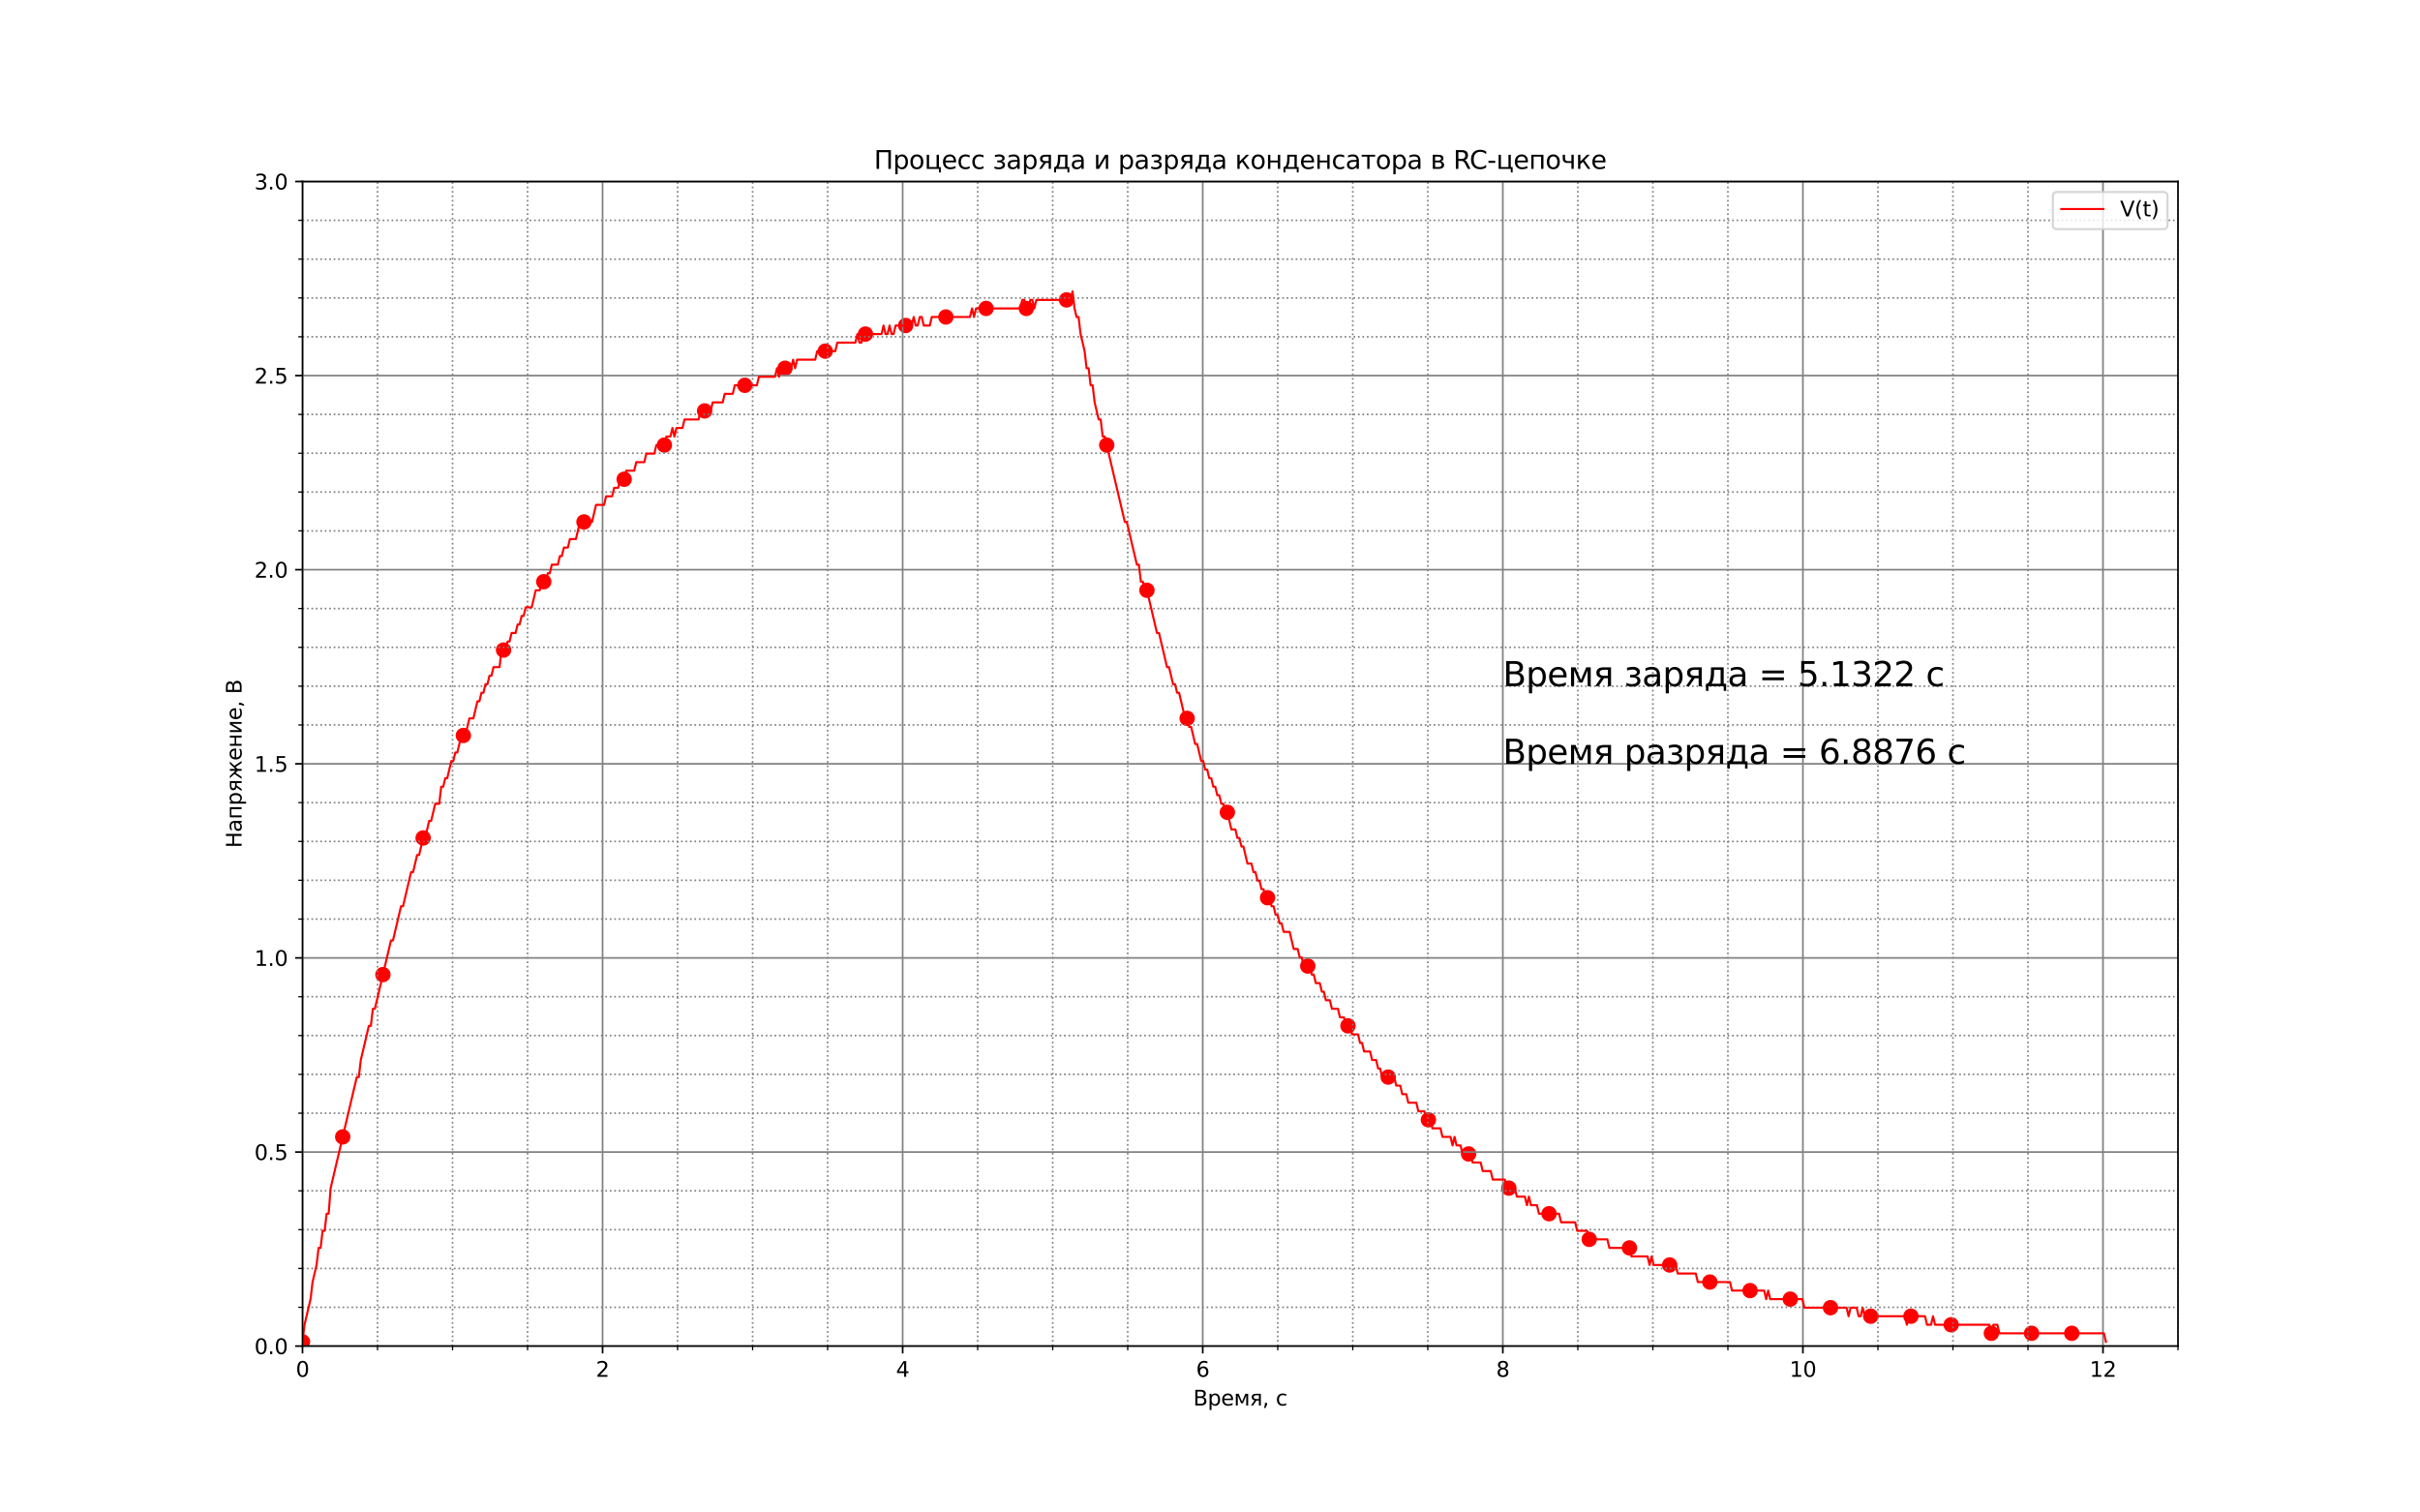<?xml version="1.0" encoding="utf-8" standalone="no"?>
<!DOCTYPE svg PUBLIC "-//W3C//DTD SVG 1.1//EN"
  "http://www.w3.org/Graphics/SVG/1.1/DTD/svg11.dtd">
<svg xmlns:xlink="http://www.w3.org/1999/xlink" width="1152pt" height="720pt" viewBox="0 0 1152 720" xmlns="http://www.w3.org/2000/svg" version="1.1">
 <defs>
  <style type="text/css">*{stroke-linejoin: round; stroke-linecap: butt}</style>
 </defs>
 <g id="figure_1">
  <g id="patch_1">
   <path d="M 0 720 
L 1152 720 
L 1152 0 
L 0 0 
z
" style="fill: #ffffff"/>
  </g>
  <g id="axes_1">
   <g id="patch_2">
    <path d="M 144 640.8 
L 1036.8 640.8 
L 1036.8 86.4 
L 144 86.4 
z
" style="fill: #ffffff"/>
   </g>
   <g id="PathCollection_1">
    <defs>
     <path id="me849782377" d="M 0 3.162 
C 0.839 3.162 1.643 2.829 2.236 2.236 
C 2.829 1.643 3.162 0.839 3.162 0 
C 3.162 -0.839 2.829 -1.643 2.236 -2.236 
C 1.643 -2.829 0.839 -3.162 0 -3.162 
C -0.839 -3.162 -1.643 -2.829 -2.236 -2.236 
C -2.829 -1.643 -3.162 -0.839 -3.162 0 
C -3.162 0.839 -2.829 1.643 -2.236 2.236 
C -1.643 2.829 -0.839 3.162 0 3.162 
z
" style="stroke: #ff0000"/>
    </defs>
    <g clip-path="url(#padd0325968)">
     <use xlink:href="#me849782377" x="144" y="638.767" style="fill: #ff0000; stroke: #ff0000"/>
     <use xlink:href="#me849782377" x="163.142" y="541.193" style="fill: #ff0000; stroke: #ff0000"/>
     <use xlink:href="#me849782377" x="182.283" y="463.946" style="fill: #ff0000; stroke: #ff0000"/>
     <use xlink:href="#me849782377" x="201.425" y="398.897" style="fill: #ff0000; stroke: #ff0000"/>
     <use xlink:href="#me849782377" x="220.567" y="350.11" style="fill: #ff0000; stroke: #ff0000"/>
     <use xlink:href="#me849782377" x="239.708" y="309.454" style="fill: #ff0000; stroke: #ff0000"/>
     <use xlink:href="#me849782377" x="258.85" y="276.929" style="fill: #ff0000; stroke: #ff0000"/>
     <use xlink:href="#me849782377" x="277.991" y="248.47" style="fill: #ff0000; stroke: #ff0000"/>
     <use xlink:href="#me849782377" x="297.133" y="228.142" style="fill: #ff0000; stroke: #ff0000"/>
     <use xlink:href="#me849782377" x="316.275" y="211.879" style="fill: #ff0000; stroke: #ff0000"/>
     <use xlink:href="#me849782377" x="335.416" y="195.617" style="fill: #ff0000; stroke: #ff0000"/>
     <use xlink:href="#me849782377" x="354.558" y="183.42" style="fill: #ff0000; stroke: #ff0000"/>
     <use xlink:href="#me849782377" x="373.7" y="175.289" style="fill: #ff0000; stroke: #ff0000"/>
     <use xlink:href="#me849782377" x="392.841" y="167.158" style="fill: #ff0000; stroke: #ff0000"/>
     <use xlink:href="#me849782377" x="411.983" y="159.026" style="fill: #ff0000; stroke: #ff0000"/>
     <use xlink:href="#me849782377" x="431.124" y="154.961" style="fill: #ff0000; stroke: #ff0000"/>
     <use xlink:href="#me849782377" x="450.266" y="150.895" style="fill: #ff0000; stroke: #ff0000"/>
     <use xlink:href="#me849782377" x="469.408" y="146.83" style="fill: #ff0000; stroke: #ff0000"/>
     <use xlink:href="#me849782377" x="488.549" y="146.83" style="fill: #ff0000; stroke: #ff0000"/>
     <use xlink:href="#me849782377" x="507.691" y="142.764" style="fill: #ff0000; stroke: #ff0000"/>
     <use xlink:href="#me849782377" x="526.833" y="211.879" style="fill: #ff0000; stroke: #ff0000"/>
     <use xlink:href="#me849782377" x="545.974" y="280.994" style="fill: #ff0000; stroke: #ff0000"/>
     <use xlink:href="#me849782377" x="565.116" y="341.978" style="fill: #ff0000; stroke: #ff0000"/>
     <use xlink:href="#me849782377" x="584.258" y="386.7" style="fill: #ff0000; stroke: #ff0000"/>
     <use xlink:href="#me849782377" x="603.399" y="427.356" style="fill: #ff0000; stroke: #ff0000"/>
     <use xlink:href="#me849782377" x="622.541" y="459.881" style="fill: #ff0000; stroke: #ff0000"/>
     <use xlink:href="#me849782377" x="641.682" y="488.34" style="fill: #ff0000; stroke: #ff0000"/>
     <use xlink:href="#me849782377" x="660.824" y="512.734" style="fill: #ff0000; stroke: #ff0000"/>
     <use xlink:href="#me849782377" x="679.966" y="533.062" style="fill: #ff0000; stroke: #ff0000"/>
     <use xlink:href="#me849782377" x="699.107" y="549.324" style="fill: #ff0000; stroke: #ff0000"/>
     <use xlink:href="#me849782377" x="718.249" y="565.586" style="fill: #ff0000; stroke: #ff0000"/>
     <use xlink:href="#me849782377" x="737.391" y="577.783" style="fill: #ff0000; stroke: #ff0000"/>
     <use xlink:href="#me849782377" x="756.532" y="589.98" style="fill: #ff0000; stroke: #ff0000"/>
     <use xlink:href="#me849782377" x="775.674" y="594.046" style="fill: #ff0000; stroke: #ff0000"/>
     <use xlink:href="#me849782377" x="794.815" y="602.177" style="fill: #ff0000; stroke: #ff0000"/>
     <use xlink:href="#me849782377" x="813.957" y="610.308" style="fill: #ff0000; stroke: #ff0000"/>
     <use xlink:href="#me849782377" x="833.099" y="614.374" style="fill: #ff0000; stroke: #ff0000"/>
     <use xlink:href="#me849782377" x="852.24" y="618.439" style="fill: #ff0000; stroke: #ff0000"/>
     <use xlink:href="#me849782377" x="871.382" y="622.505" style="fill: #ff0000; stroke: #ff0000"/>
     <use xlink:href="#me849782377" x="890.524" y="626.57" style="fill: #ff0000; stroke: #ff0000"/>
     <use xlink:href="#me849782377" x="909.665" y="626.57" style="fill: #ff0000; stroke: #ff0000"/>
     <use xlink:href="#me849782377" x="928.807" y="630.636" style="fill: #ff0000; stroke: #ff0000"/>
     <use xlink:href="#me849782377" x="947.949" y="634.702" style="fill: #ff0000; stroke: #ff0000"/>
     <use xlink:href="#me849782377" x="967.09" y="634.702" style="fill: #ff0000; stroke: #ff0000"/>
     <use xlink:href="#me849782377" x="986.232" y="634.702" style="fill: #ff0000; stroke: #ff0000"/>
    </g>
   </g>
   <g id="matplotlib.axis_1">
    <g id="xtick_1">
     <g id="line2d_1">
      <path d="M 144 640.8 
L 144 86.4 
" clip-path="url(#padd0325968)" style="fill: none; stroke: #808080; stroke-width: 0.8; stroke-linecap: square"/>
     </g>
     <g id="line2d_2">
      <defs>
       <path id="m881c131ca9" d="M 0 0 
L 0 3.5 
" style="stroke: #000000; stroke-width: 0.8"/>
      </defs>
      <g>
       <use xlink:href="#m881c131ca9" x="144" y="640.8" style="stroke: #000000; stroke-width: 0.8"/>
      </g>
     </g>
     <g id="text_1">
      <!-- 0 -->
      <g transform="translate(140.819 655.398)scale(0.1 -0.1)">
       <defs>
        <path id="DejaVuSans-30" d="M 2034 4250 
Q 1547 4250 1301 3770 
Q 1056 3291 1056 2328 
Q 1056 1369 1301 889 
Q 1547 409 2034 409 
Q 2525 409 2770 889 
Q 3016 1369 3016 2328 
Q 3016 3291 2770 3770 
Q 2525 4250 2034 4250 
z
M 2034 4750 
Q 2819 4750 3233 4129 
Q 3647 3509 3647 2328 
Q 3647 1150 3233 529 
Q 2819 -91 2034 -91 
Q 1250 -91 836 529 
Q 422 1150 422 2328 
Q 422 3509 836 4129 
Q 1250 4750 2034 4750 
z
" transform="scale(0.016)"/>
       </defs>
       <use xlink:href="#DejaVuSans-30"/>
      </g>
     </g>
    </g>
    <g id="xtick_2">
     <g id="line2d_3">
      <path d="M 286.848 640.8 
L 286.848 86.4 
" clip-path="url(#padd0325968)" style="fill: none; stroke: #808080; stroke-width: 0.8; stroke-linecap: square"/>
     </g>
     <g id="line2d_4">
      <g>
       <use xlink:href="#m881c131ca9" x="286.848" y="640.8" style="stroke: #000000; stroke-width: 0.8"/>
      </g>
     </g>
     <g id="text_2">
      <!-- 2 -->
      <g transform="translate(283.667 655.398)scale(0.1 -0.1)">
       <defs>
        <path id="DejaVuSans-32" d="M 1228 531 
L 3431 531 
L 3431 0 
L 469 0 
L 469 531 
Q 828 903 1448 1529 
Q 2069 2156 2228 2338 
Q 2531 2678 2651 2914 
Q 2772 3150 2772 3378 
Q 2772 3750 2511 3984 
Q 2250 4219 1831 4219 
Q 1534 4219 1204 4116 
Q 875 4013 500 3803 
L 500 4441 
Q 881 4594 1212 4672 
Q 1544 4750 1819 4750 
Q 2544 4750 2975 4387 
Q 3406 4025 3406 3419 
Q 3406 3131 3298 2873 
Q 3191 2616 2906 2266 
Q 2828 2175 2409 1742 
Q 1991 1309 1228 531 
z
" transform="scale(0.016)"/>
       </defs>
       <use xlink:href="#DejaVuSans-32"/>
      </g>
     </g>
    </g>
    <g id="xtick_3">
     <g id="line2d_5">
      <path d="M 429.696 640.8 
L 429.696 86.4 
" clip-path="url(#padd0325968)" style="fill: none; stroke: #808080; stroke-width: 0.8; stroke-linecap: square"/>
     </g>
     <g id="line2d_6">
      <g>
       <use xlink:href="#m881c131ca9" x="429.696" y="640.8" style="stroke: #000000; stroke-width: 0.8"/>
      </g>
     </g>
     <g id="text_3">
      <!-- 4 -->
      <g transform="translate(426.515 655.398)scale(0.1 -0.1)">
       <defs>
        <path id="DejaVuSans-34" d="M 2419 4116 
L 825 1625 
L 2419 1625 
L 2419 4116 
z
M 2253 4666 
L 3047 4666 
L 3047 1625 
L 3713 1625 
L 3713 1100 
L 3047 1100 
L 3047 0 
L 2419 0 
L 2419 1100 
L 313 1100 
L 313 1709 
L 2253 4666 
z
" transform="scale(0.016)"/>
       </defs>
       <use xlink:href="#DejaVuSans-34"/>
      </g>
     </g>
    </g>
    <g id="xtick_4">
     <g id="line2d_7">
      <path d="M 572.544 640.8 
L 572.544 86.4 
" clip-path="url(#padd0325968)" style="fill: none; stroke: #808080; stroke-width: 0.8; stroke-linecap: square"/>
     </g>
     <g id="line2d_8">
      <g>
       <use xlink:href="#m881c131ca9" x="572.544" y="640.8" style="stroke: #000000; stroke-width: 0.8"/>
      </g>
     </g>
     <g id="text_4">
      <!-- 6 -->
      <g transform="translate(569.363 655.398)scale(0.1 -0.1)">
       <defs>
        <path id="DejaVuSans-36" d="M 2113 2584 
Q 1688 2584 1439 2293 
Q 1191 2003 1191 1497 
Q 1191 994 1439 701 
Q 1688 409 2113 409 
Q 2538 409 2786 701 
Q 3034 994 3034 1497 
Q 3034 2003 2786 2293 
Q 2538 2584 2113 2584 
z
M 3366 4563 
L 3366 3988 
Q 3128 4100 2886 4159 
Q 2644 4219 2406 4219 
Q 1781 4219 1451 3797 
Q 1122 3375 1075 2522 
Q 1259 2794 1537 2939 
Q 1816 3084 2150 3084 
Q 2853 3084 3261 2657 
Q 3669 2231 3669 1497 
Q 3669 778 3244 343 
Q 2819 -91 2113 -91 
Q 1303 -91 875 529 
Q 447 1150 447 2328 
Q 447 3434 972 4092 
Q 1497 4750 2381 4750 
Q 2619 4750 2861 4703 
Q 3103 4656 3366 4563 
z
" transform="scale(0.016)"/>
       </defs>
       <use xlink:href="#DejaVuSans-36"/>
      </g>
     </g>
    </g>
    <g id="xtick_5">
     <g id="line2d_9">
      <path d="M 715.392 640.8 
L 715.392 86.4 
" clip-path="url(#padd0325968)" style="fill: none; stroke: #808080; stroke-width: 0.8; stroke-linecap: square"/>
     </g>
     <g id="line2d_10">
      <g>
       <use xlink:href="#m881c131ca9" x="715.392" y="640.8" style="stroke: #000000; stroke-width: 0.8"/>
      </g>
     </g>
     <g id="text_5">
      <!-- 8 -->
      <g transform="translate(712.211 655.398)scale(0.1 -0.1)">
       <defs>
        <path id="DejaVuSans-38" d="M 2034 2216 
Q 1584 2216 1326 1975 
Q 1069 1734 1069 1313 
Q 1069 891 1326 650 
Q 1584 409 2034 409 
Q 2484 409 2743 651 
Q 3003 894 3003 1313 
Q 3003 1734 2745 1975 
Q 2488 2216 2034 2216 
z
M 1403 2484 
Q 997 2584 770 2862 
Q 544 3141 544 3541 
Q 544 4100 942 4425 
Q 1341 4750 2034 4750 
Q 2731 4750 3128 4425 
Q 3525 4100 3525 3541 
Q 3525 3141 3298 2862 
Q 3072 2584 2669 2484 
Q 3125 2378 3379 2068 
Q 3634 1759 3634 1313 
Q 3634 634 3220 271 
Q 2806 -91 2034 -91 
Q 1263 -91 848 271 
Q 434 634 434 1313 
Q 434 1759 690 2068 
Q 947 2378 1403 2484 
z
M 1172 3481 
Q 1172 3119 1398 2916 
Q 1625 2713 2034 2713 
Q 2441 2713 2670 2916 
Q 2900 3119 2900 3481 
Q 2900 3844 2670 4047 
Q 2441 4250 2034 4250 
Q 1625 4250 1398 4047 
Q 1172 3844 1172 3481 
z
" transform="scale(0.016)"/>
       </defs>
       <use xlink:href="#DejaVuSans-38"/>
      </g>
     </g>
    </g>
    <g id="xtick_6">
     <g id="line2d_11">
      <path d="M 858.24 640.8 
L 858.24 86.4 
" clip-path="url(#padd0325968)" style="fill: none; stroke: #808080; stroke-width: 0.8; stroke-linecap: square"/>
     </g>
     <g id="line2d_12">
      <g>
       <use xlink:href="#m881c131ca9" x="858.24" y="640.8" style="stroke: #000000; stroke-width: 0.8"/>
      </g>
     </g>
     <g id="text_6">
      <!-- 10 -->
      <g transform="translate(851.878 655.398)scale(0.1 -0.1)">
       <defs>
        <path id="DejaVuSans-31" d="M 794 531 
L 1825 531 
L 1825 4091 
L 703 3866 
L 703 4441 
L 1819 4666 
L 2450 4666 
L 2450 531 
L 3481 531 
L 3481 0 
L 794 0 
L 794 531 
z
" transform="scale(0.016)"/>
       </defs>
       <use xlink:href="#DejaVuSans-31"/>
       <use xlink:href="#DejaVuSans-30" x="63.623"/>
      </g>
     </g>
    </g>
    <g id="xtick_7">
     <g id="line2d_13">
      <path d="M 1001.088 640.8 
L 1001.088 86.4 
" clip-path="url(#padd0325968)" style="fill: none; stroke: #808080; stroke-width: 0.8; stroke-linecap: square"/>
     </g>
     <g id="line2d_14">
      <g>
       <use xlink:href="#m881c131ca9" x="1001.088" y="640.8" style="stroke: #000000; stroke-width: 0.8"/>
      </g>
     </g>
     <g id="text_7">
      <!-- 12 -->
      <g transform="translate(994.726 655.398)scale(0.1 -0.1)">
       <use xlink:href="#DejaVuSans-31"/>
       <use xlink:href="#DejaVuSans-32" x="63.623"/>
      </g>
     </g>
    </g>
    <g id="xtick_8">
     <g id="line2d_15">
      <path d="M 179.712 640.8 
L 179.712 86.4 
" clip-path="url(#padd0325968)" style="fill: none; stroke-dasharray: 0.8,1.32; stroke-dashoffset: 0; stroke: #808080; stroke-width: 0.8"/>
     </g>
     <g id="line2d_16">
      <defs>
       <path id="mb775d00938" d="M 0 0 
L 0 2 
" style="stroke: #000000; stroke-width: 0.6"/>
      </defs>
      <g>
       <use xlink:href="#mb775d00938" x="179.712" y="640.8" style="stroke: #000000; stroke-width: 0.6"/>
      </g>
     </g>
    </g>
    <g id="xtick_9">
     <g id="line2d_17">
      <path d="M 215.424 640.8 
L 215.424 86.4 
" clip-path="url(#padd0325968)" style="fill: none; stroke-dasharray: 0.8,1.32; stroke-dashoffset: 0; stroke: #808080; stroke-width: 0.8"/>
     </g>
     <g id="line2d_18">
      <g>
       <use xlink:href="#mb775d00938" x="215.424" y="640.8" style="stroke: #000000; stroke-width: 0.6"/>
      </g>
     </g>
    </g>
    <g id="xtick_10">
     <g id="line2d_19">
      <path d="M 251.136 640.8 
L 251.136 86.4 
" clip-path="url(#padd0325968)" style="fill: none; stroke-dasharray: 0.8,1.32; stroke-dashoffset: 0; stroke: #808080; stroke-width: 0.8"/>
     </g>
     <g id="line2d_20">
      <g>
       <use xlink:href="#mb775d00938" x="251.136" y="640.8" style="stroke: #000000; stroke-width: 0.6"/>
      </g>
     </g>
    </g>
    <g id="xtick_11">
     <g id="line2d_21">
      <path d="M 322.56 640.8 
L 322.56 86.4 
" clip-path="url(#padd0325968)" style="fill: none; stroke-dasharray: 0.8,1.32; stroke-dashoffset: 0; stroke: #808080; stroke-width: 0.8"/>
     </g>
     <g id="line2d_22">
      <g>
       <use xlink:href="#mb775d00938" x="322.56" y="640.8" style="stroke: #000000; stroke-width: 0.6"/>
      </g>
     </g>
    </g>
    <g id="xtick_12">
     <g id="line2d_23">
      <path d="M 358.272 640.8 
L 358.272 86.4 
" clip-path="url(#padd0325968)" style="fill: none; stroke-dasharray: 0.8,1.32; stroke-dashoffset: 0; stroke: #808080; stroke-width: 0.8"/>
     </g>
     <g id="line2d_24">
      <g>
       <use xlink:href="#mb775d00938" x="358.272" y="640.8" style="stroke: #000000; stroke-width: 0.6"/>
      </g>
     </g>
    </g>
    <g id="xtick_13">
     <g id="line2d_25">
      <path d="M 393.984 640.8 
L 393.984 86.4 
" clip-path="url(#padd0325968)" style="fill: none; stroke-dasharray: 0.8,1.32; stroke-dashoffset: 0; stroke: #808080; stroke-width: 0.8"/>
     </g>
     <g id="line2d_26">
      <g>
       <use xlink:href="#mb775d00938" x="393.984" y="640.8" style="stroke: #000000; stroke-width: 0.6"/>
      </g>
     </g>
    </g>
    <g id="xtick_14">
     <g id="line2d_27">
      <path d="M 465.408 640.8 
L 465.408 86.4 
" clip-path="url(#padd0325968)" style="fill: none; stroke-dasharray: 0.8,1.32; stroke-dashoffset: 0; stroke: #808080; stroke-width: 0.8"/>
     </g>
     <g id="line2d_28">
      <g>
       <use xlink:href="#mb775d00938" x="465.408" y="640.8" style="stroke: #000000; stroke-width: 0.6"/>
      </g>
     </g>
    </g>
    <g id="xtick_15">
     <g id="line2d_29">
      <path d="M 501.12 640.8 
L 501.12 86.4 
" clip-path="url(#padd0325968)" style="fill: none; stroke-dasharray: 0.8,1.32; stroke-dashoffset: 0; stroke: #808080; stroke-width: 0.8"/>
     </g>
     <g id="line2d_30">
      <g>
       <use xlink:href="#mb775d00938" x="501.12" y="640.8" style="stroke: #000000; stroke-width: 0.6"/>
      </g>
     </g>
    </g>
    <g id="xtick_16">
     <g id="line2d_31">
      <path d="M 536.832 640.8 
L 536.832 86.4 
" clip-path="url(#padd0325968)" style="fill: none; stroke-dasharray: 0.8,1.32; stroke-dashoffset: 0; stroke: #808080; stroke-width: 0.8"/>
     </g>
     <g id="line2d_32">
      <g>
       <use xlink:href="#mb775d00938" x="536.832" y="640.8" style="stroke: #000000; stroke-width: 0.6"/>
      </g>
     </g>
    </g>
    <g id="xtick_17">
     <g id="line2d_33">
      <path d="M 608.256 640.8 
L 608.256 86.4 
" clip-path="url(#padd0325968)" style="fill: none; stroke-dasharray: 0.8,1.32; stroke-dashoffset: 0; stroke: #808080; stroke-width: 0.8"/>
     </g>
     <g id="line2d_34">
      <g>
       <use xlink:href="#mb775d00938" x="608.256" y="640.8" style="stroke: #000000; stroke-width: 0.6"/>
      </g>
     </g>
    </g>
    <g id="xtick_18">
     <g id="line2d_35">
      <path d="M 643.968 640.8 
L 643.968 86.4 
" clip-path="url(#padd0325968)" style="fill: none; stroke-dasharray: 0.8,1.32; stroke-dashoffset: 0; stroke: #808080; stroke-width: 0.8"/>
     </g>
     <g id="line2d_36">
      <g>
       <use xlink:href="#mb775d00938" x="643.968" y="640.8" style="stroke: #000000; stroke-width: 0.6"/>
      </g>
     </g>
    </g>
    <g id="xtick_19">
     <g id="line2d_37">
      <path d="M 679.68 640.8 
L 679.68 86.4 
" clip-path="url(#padd0325968)" style="fill: none; stroke-dasharray: 0.8,1.32; stroke-dashoffset: 0; stroke: #808080; stroke-width: 0.8"/>
     </g>
     <g id="line2d_38">
      <g>
       <use xlink:href="#mb775d00938" x="679.68" y="640.8" style="stroke: #000000; stroke-width: 0.6"/>
      </g>
     </g>
    </g>
    <g id="xtick_20">
     <g id="line2d_39">
      <path d="M 751.104 640.8 
L 751.104 86.4 
" clip-path="url(#padd0325968)" style="fill: none; stroke-dasharray: 0.8,1.32; stroke-dashoffset: 0; stroke: #808080; stroke-width: 0.8"/>
     </g>
     <g id="line2d_40">
      <g>
       <use xlink:href="#mb775d00938" x="751.104" y="640.8" style="stroke: #000000; stroke-width: 0.6"/>
      </g>
     </g>
    </g>
    <g id="xtick_21">
     <g id="line2d_41">
      <path d="M 786.816 640.8 
L 786.816 86.4 
" clip-path="url(#padd0325968)" style="fill: none; stroke-dasharray: 0.8,1.32; stroke-dashoffset: 0; stroke: #808080; stroke-width: 0.8"/>
     </g>
     <g id="line2d_42">
      <g>
       <use xlink:href="#mb775d00938" x="786.816" y="640.8" style="stroke: #000000; stroke-width: 0.6"/>
      </g>
     </g>
    </g>
    <g id="xtick_22">
     <g id="line2d_43">
      <path d="M 822.528 640.8 
L 822.528 86.4 
" clip-path="url(#padd0325968)" style="fill: none; stroke-dasharray: 0.8,1.32; stroke-dashoffset: 0; stroke: #808080; stroke-width: 0.8"/>
     </g>
     <g id="line2d_44">
      <g>
       <use xlink:href="#mb775d00938" x="822.528" y="640.8" style="stroke: #000000; stroke-width: 0.6"/>
      </g>
     </g>
    </g>
    <g id="xtick_23">
     <g id="line2d_45">
      <path d="M 893.952 640.8 
L 893.952 86.4 
" clip-path="url(#padd0325968)" style="fill: none; stroke-dasharray: 0.8,1.32; stroke-dashoffset: 0; stroke: #808080; stroke-width: 0.8"/>
     </g>
     <g id="line2d_46">
      <g>
       <use xlink:href="#mb775d00938" x="893.952" y="640.8" style="stroke: #000000; stroke-width: 0.6"/>
      </g>
     </g>
    </g>
    <g id="xtick_24">
     <g id="line2d_47">
      <path d="M 929.664 640.8 
L 929.664 86.4 
" clip-path="url(#padd0325968)" style="fill: none; stroke-dasharray: 0.8,1.32; stroke-dashoffset: 0; stroke: #808080; stroke-width: 0.8"/>
     </g>
     <g id="line2d_48">
      <g>
       <use xlink:href="#mb775d00938" x="929.664" y="640.8" style="stroke: #000000; stroke-width: 0.6"/>
      </g>
     </g>
    </g>
    <g id="xtick_25">
     <g id="line2d_49">
      <path d="M 965.376 640.8 
L 965.376 86.4 
" clip-path="url(#padd0325968)" style="fill: none; stroke-dasharray: 0.8,1.32; stroke-dashoffset: 0; stroke: #808080; stroke-width: 0.8"/>
     </g>
     <g id="line2d_50">
      <g>
       <use xlink:href="#mb775d00938" x="965.376" y="640.8" style="stroke: #000000; stroke-width: 0.6"/>
      </g>
     </g>
    </g>
    <g id="xtick_26">
     <g id="line2d_51">
      <path d="M 1036.8 640.8 
L 1036.8 86.4 
" clip-path="url(#padd0325968)" style="fill: none; stroke-dasharray: 0.8,1.32; stroke-dashoffset: 0; stroke: #808080; stroke-width: 0.8"/>
     </g>
     <g id="line2d_52">
      <g>
       <use xlink:href="#mb775d00938" x="1036.8" y="640.8" style="stroke: #000000; stroke-width: 0.6"/>
      </g>
     </g>
    </g>
    <g id="text_8">
     <!-- Время, с -->
     <g transform="translate(568.012 669.077)scale(0.1 -0.1)">
      <defs>
       <path id="DejaVuSans-412" d="M 1259 2228 
L 1259 519 
L 2272 519 
Q 2781 519 3026 730 
Q 3272 941 3272 1375 
Q 3272 1813 3026 2020 
Q 2781 2228 2272 2228 
L 1259 2228 
z
M 1259 4147 
L 1259 2741 
L 2194 2741 
Q 2656 2741 2882 2914 
Q 3109 3088 3109 3444 
Q 3109 3797 2882 3972 
Q 2656 4147 2194 4147 
L 1259 4147 
z
M 628 4666 
L 2241 4666 
Q 2963 4666 3353 4366 
Q 3744 4066 3744 3513 
Q 3744 3084 3544 2831 
Q 3344 2578 2956 2516 
Q 3422 2416 3680 2098 
Q 3938 1781 3938 1306 
Q 3938 681 3513 340 
Q 3088 0 2303 0 
L 628 0 
L 628 4666 
z
" transform="scale(0.016)"/>
       <path id="DejaVuSans-440" d="M 1159 525 
L 1159 -1331 
L 581 -1331 
L 581 3500 
L 1159 3500 
L 1159 2969 
Q 1341 3281 1617 3432 
Q 1894 3584 2278 3584 
Q 2916 3584 3314 3078 
Q 3713 2572 3713 1747 
Q 3713 922 3314 415 
Q 2916 -91 2278 -91 
Q 1894 -91 1617 61 
Q 1341 213 1159 525 
z
M 3116 1747 
Q 3116 2381 2855 2742 
Q 2594 3103 2138 3103 
Q 1681 3103 1420 2742 
Q 1159 2381 1159 1747 
Q 1159 1113 1420 752 
Q 1681 391 2138 391 
Q 2594 391 2855 752 
Q 3116 1113 3116 1747 
z
" transform="scale(0.016)"/>
       <path id="DejaVuSans-435" d="M 3597 1894 
L 3597 1613 
L 953 1613 
Q 991 1019 1311 708 
Q 1631 397 2203 397 
Q 2534 397 2845 478 
Q 3156 559 3463 722 
L 3463 178 
Q 3153 47 2828 -22 
Q 2503 -91 2169 -91 
Q 1331 -91 842 396 
Q 353 884 353 1716 
Q 353 2575 817 3079 
Q 1281 3584 2069 3584 
Q 2775 3584 3186 3129 
Q 3597 2675 3597 1894 
z
M 3022 2063 
Q 3016 2534 2758 2815 
Q 2500 3097 2075 3097 
Q 1594 3097 1305 2825 
Q 1016 2553 972 2059 
L 3022 2063 
z
" transform="scale(0.016)"/>
       <path id="DejaVuSans-43c" d="M 581 3500 
L 1422 3500 
L 2416 1156 
L 3413 3500 
L 4247 3500 
L 4247 0 
L 3669 0 
L 3669 2950 
L 2703 672 
L 2128 672 
L 1159 2950 
L 1159 0 
L 581 0 
L 581 3500 
z
" transform="scale(0.016)"/>
       <path id="DejaVuSans-44f" d="M 1181 2491 
Q 1181 2231 1381 2084 
Q 1581 1938 1953 1938 
L 2728 1938 
L 2728 3041 
L 1953 3041 
Q 1581 3041 1381 2897 
Q 1181 2753 1181 2491 
z
M 363 0 
L 1431 1534 
Q 1069 1616 828 1830 
Q 588 2044 588 2491 
Q 588 2997 923 3248 
Q 1259 3500 1938 3500 
L 3306 3500 
L 3306 0 
L 2728 0 
L 2728 1478 
L 2013 1478 
L 981 0 
L 363 0 
z
" transform="scale(0.016)"/>
       <path id="DejaVuSans-2c" d="M 750 794 
L 1409 794 
L 1409 256 
L 897 -744 
L 494 -744 
L 750 256 
L 750 794 
z
" transform="scale(0.016)"/>
       <path id="DejaVuSans-20" transform="scale(0.016)"/>
       <path id="DejaVuSans-441" d="M 3122 3366 
L 3122 2828 
Q 2878 2963 2633 3030 
Q 2388 3097 2138 3097 
Q 1578 3097 1268 2742 
Q 959 2388 959 1747 
Q 959 1106 1268 751 
Q 1578 397 2138 397 
Q 2388 397 2633 464 
Q 2878 531 3122 666 
L 3122 134 
Q 2881 22 2623 -34 
Q 2366 -91 2075 -91 
Q 1284 -91 818 406 
Q 353 903 353 1747 
Q 353 2603 823 3093 
Q 1294 3584 2113 3584 
Q 2378 3584 2631 3529 
Q 2884 3475 3122 3366 
z
" transform="scale(0.016)"/>
      </defs>
      <use xlink:href="#DejaVuSans-412"/>
      <use xlink:href="#DejaVuSans-440" x="68.604"/>
      <use xlink:href="#DejaVuSans-435" x="132.08"/>
      <use xlink:href="#DejaVuSans-43c" x="193.604"/>
      <use xlink:href="#DejaVuSans-44f" x="269.043"/>
      <use xlink:href="#DejaVuSans-2c" x="329.199"/>
      <use xlink:href="#DejaVuSans-20" x="360.986"/>
      <use xlink:href="#DejaVuSans-441" x="392.773"/>
     </g>
    </g>
   </g>
   <g id="matplotlib.axis_2">
    <g id="ytick_1">
     <g id="line2d_53">
      <path d="M 144 640.8 
L 1036.8 640.8 
" clip-path="url(#padd0325968)" style="fill: none; stroke: #808080; stroke-width: 0.8; stroke-linecap: square"/>
     </g>
     <g id="line2d_54">
      <defs>
       <path id="mcff9a2df9b" d="M 0 0 
L -3.5 0 
" style="stroke: #000000; stroke-width: 0.8"/>
      </defs>
      <g>
       <use xlink:href="#mcff9a2df9b" x="144" y="640.8" style="stroke: #000000; stroke-width: 0.8"/>
      </g>
     </g>
     <g id="text_9">
      <!-- 0.0 -->
      <g transform="translate(121.097 644.599)scale(0.1 -0.1)">
       <defs>
        <path id="DejaVuSans-2e" d="M 684 794 
L 1344 794 
L 1344 0 
L 684 0 
L 684 794 
z
" transform="scale(0.016)"/>
       </defs>
       <use xlink:href="#DejaVuSans-30"/>
       <use xlink:href="#DejaVuSans-2e" x="63.623"/>
       <use xlink:href="#DejaVuSans-30" x="95.41"/>
      </g>
     </g>
    </g>
    <g id="ytick_2">
     <g id="line2d_55">
      <path d="M 144 548.4 
L 1036.8 548.4 
" clip-path="url(#padd0325968)" style="fill: none; stroke: #808080; stroke-width: 0.8; stroke-linecap: square"/>
     </g>
     <g id="line2d_56">
      <g>
       <use xlink:href="#mcff9a2df9b" x="144" y="548.4" style="stroke: #000000; stroke-width: 0.8"/>
      </g>
     </g>
     <g id="text_10">
      <!-- 0.5 -->
      <g transform="translate(121.097 552.199)scale(0.1 -0.1)">
       <defs>
        <path id="DejaVuSans-35" d="M 691 4666 
L 3169 4666 
L 3169 4134 
L 1269 4134 
L 1269 2991 
Q 1406 3038 1543 3061 
Q 1681 3084 1819 3084 
Q 2600 3084 3056 2656 
Q 3513 2228 3513 1497 
Q 3513 744 3044 326 
Q 2575 -91 1722 -91 
Q 1428 -91 1123 -41 
Q 819 9 494 109 
L 494 744 
Q 775 591 1075 516 
Q 1375 441 1709 441 
Q 2250 441 2565 725 
Q 2881 1009 2881 1497 
Q 2881 1984 2565 2268 
Q 2250 2553 1709 2553 
Q 1456 2553 1204 2497 
Q 953 2441 691 2322 
L 691 4666 
z
" transform="scale(0.016)"/>
       </defs>
       <use xlink:href="#DejaVuSans-30"/>
       <use xlink:href="#DejaVuSans-2e" x="63.623"/>
       <use xlink:href="#DejaVuSans-35" x="95.41"/>
      </g>
     </g>
    </g>
    <g id="ytick_3">
     <g id="line2d_57">
      <path d="M 144 456 
L 1036.8 456 
" clip-path="url(#padd0325968)" style="fill: none; stroke: #808080; stroke-width: 0.8; stroke-linecap: square"/>
     </g>
     <g id="line2d_58">
      <g>
       <use xlink:href="#mcff9a2df9b" x="144" y="456" style="stroke: #000000; stroke-width: 0.8"/>
      </g>
     </g>
     <g id="text_11">
      <!-- 1.0 -->
      <g transform="translate(121.097 459.799)scale(0.1 -0.1)">
       <use xlink:href="#DejaVuSans-31"/>
       <use xlink:href="#DejaVuSans-2e" x="63.623"/>
       <use xlink:href="#DejaVuSans-30" x="95.41"/>
      </g>
     </g>
    </g>
    <g id="ytick_4">
     <g id="line2d_59">
      <path d="M 144 363.6 
L 1036.8 363.6 
" clip-path="url(#padd0325968)" style="fill: none; stroke: #808080; stroke-width: 0.8; stroke-linecap: square"/>
     </g>
     <g id="line2d_60">
      <g>
       <use xlink:href="#mcff9a2df9b" x="144" y="363.6" style="stroke: #000000; stroke-width: 0.8"/>
      </g>
     </g>
     <g id="text_12">
      <!-- 1.5 -->
      <g transform="translate(121.097 367.399)scale(0.1 -0.1)">
       <use xlink:href="#DejaVuSans-31"/>
       <use xlink:href="#DejaVuSans-2e" x="63.623"/>
       <use xlink:href="#DejaVuSans-35" x="95.41"/>
      </g>
     </g>
    </g>
    <g id="ytick_5">
     <g id="line2d_61">
      <path d="M 144 271.2 
L 1036.8 271.2 
" clip-path="url(#padd0325968)" style="fill: none; stroke: #808080; stroke-width: 0.8; stroke-linecap: square"/>
     </g>
     <g id="line2d_62">
      <g>
       <use xlink:href="#mcff9a2df9b" x="144" y="271.2" style="stroke: #000000; stroke-width: 0.8"/>
      </g>
     </g>
     <g id="text_13">
      <!-- 2.0 -->
      <g transform="translate(121.097 274.999)scale(0.1 -0.1)">
       <use xlink:href="#DejaVuSans-32"/>
       <use xlink:href="#DejaVuSans-2e" x="63.623"/>
       <use xlink:href="#DejaVuSans-30" x="95.41"/>
      </g>
     </g>
    </g>
    <g id="ytick_6">
     <g id="line2d_63">
      <path d="M 144 178.8 
L 1036.8 178.8 
" clip-path="url(#padd0325968)" style="fill: none; stroke: #808080; stroke-width: 0.8; stroke-linecap: square"/>
     </g>
     <g id="line2d_64">
      <g>
       <use xlink:href="#mcff9a2df9b" x="144" y="178.8" style="stroke: #000000; stroke-width: 0.8"/>
      </g>
     </g>
     <g id="text_14">
      <!-- 2.5 -->
      <g transform="translate(121.097 182.599)scale(0.1 -0.1)">
       <use xlink:href="#DejaVuSans-32"/>
       <use xlink:href="#DejaVuSans-2e" x="63.623"/>
       <use xlink:href="#DejaVuSans-35" x="95.41"/>
      </g>
     </g>
    </g>
    <g id="ytick_7">
     <g id="line2d_65">
      <path d="M 144 86.4 
L 1036.8 86.4 
" clip-path="url(#padd0325968)" style="fill: none; stroke: #808080; stroke-width: 0.8; stroke-linecap: square"/>
     </g>
     <g id="line2d_66">
      <g>
       <use xlink:href="#mcff9a2df9b" x="144" y="86.4" style="stroke: #000000; stroke-width: 0.8"/>
      </g>
     </g>
     <g id="text_15">
      <!-- 3.0 -->
      <g transform="translate(121.097 90.199)scale(0.1 -0.1)">
       <defs>
        <path id="DejaVuSans-33" d="M 2597 2516 
Q 3050 2419 3304 2112 
Q 3559 1806 3559 1356 
Q 3559 666 3084 287 
Q 2609 -91 1734 -91 
Q 1441 -91 1130 -33 
Q 819 25 488 141 
L 488 750 
Q 750 597 1062 519 
Q 1375 441 1716 441 
Q 2309 441 2620 675 
Q 2931 909 2931 1356 
Q 2931 1769 2642 2001 
Q 2353 2234 1838 2234 
L 1294 2234 
L 1294 2753 
L 1863 2753 
Q 2328 2753 2575 2939 
Q 2822 3125 2822 3475 
Q 2822 3834 2567 4026 
Q 2313 4219 1838 4219 
Q 1578 4219 1281 4162 
Q 984 4106 628 3988 
L 628 4550 
Q 988 4650 1302 4700 
Q 1616 4750 1894 4750 
Q 2613 4750 3031 4423 
Q 3450 4097 3450 3541 
Q 3450 3153 3228 2886 
Q 3006 2619 2597 2516 
z
" transform="scale(0.016)"/>
       </defs>
       <use xlink:href="#DejaVuSans-33"/>
       <use xlink:href="#DejaVuSans-2e" x="63.623"/>
       <use xlink:href="#DejaVuSans-30" x="95.41"/>
      </g>
     </g>
    </g>
    <g id="ytick_8">
     <g id="line2d_67">
      <path d="M 144 622.32 
L 1036.8 622.32 
" clip-path="url(#padd0325968)" style="fill: none; stroke-dasharray: 0.8,1.32; stroke-dashoffset: 0; stroke: #808080; stroke-width: 0.8"/>
     </g>
     <g id="line2d_68">
      <defs>
       <path id="ma98b5c73bb" d="M 0 0 
L -2 0 
" style="stroke: #000000; stroke-width: 0.6"/>
      </defs>
      <g>
       <use xlink:href="#ma98b5c73bb" x="144" y="622.32" style="stroke: #000000; stroke-width: 0.6"/>
      </g>
     </g>
    </g>
    <g id="ytick_9">
     <g id="line2d_69">
      <path d="M 144 603.84 
L 1036.8 603.84 
" clip-path="url(#padd0325968)" style="fill: none; stroke-dasharray: 0.8,1.32; stroke-dashoffset: 0; stroke: #808080; stroke-width: 0.8"/>
     </g>
     <g id="line2d_70">
      <g>
       <use xlink:href="#ma98b5c73bb" x="144" y="603.84" style="stroke: #000000; stroke-width: 0.6"/>
      </g>
     </g>
    </g>
    <g id="ytick_10">
     <g id="line2d_71">
      <path d="M 144 585.36 
L 1036.8 585.36 
" clip-path="url(#padd0325968)" style="fill: none; stroke-dasharray: 0.8,1.32; stroke-dashoffset: 0; stroke: #808080; stroke-width: 0.8"/>
     </g>
     <g id="line2d_72">
      <g>
       <use xlink:href="#ma98b5c73bb" x="144" y="585.36" style="stroke: #000000; stroke-width: 0.6"/>
      </g>
     </g>
    </g>
    <g id="ytick_11">
     <g id="line2d_73">
      <path d="M 144 566.88 
L 1036.8 566.88 
" clip-path="url(#padd0325968)" style="fill: none; stroke-dasharray: 0.8,1.32; stroke-dashoffset: 0; stroke: #808080; stroke-width: 0.8"/>
     </g>
     <g id="line2d_74">
      <g>
       <use xlink:href="#ma98b5c73bb" x="144" y="566.88" style="stroke: #000000; stroke-width: 0.6"/>
      </g>
     </g>
    </g>
    <g id="ytick_12">
     <g id="line2d_75">
      <path d="M 144 529.92 
L 1036.8 529.92 
" clip-path="url(#padd0325968)" style="fill: none; stroke-dasharray: 0.8,1.32; stroke-dashoffset: 0; stroke: #808080; stroke-width: 0.8"/>
     </g>
     <g id="line2d_76">
      <g>
       <use xlink:href="#ma98b5c73bb" x="144" y="529.92" style="stroke: #000000; stroke-width: 0.6"/>
      </g>
     </g>
    </g>
    <g id="ytick_13">
     <g id="line2d_77">
      <path d="M 144 511.44 
L 1036.8 511.44 
" clip-path="url(#padd0325968)" style="fill: none; stroke-dasharray: 0.8,1.32; stroke-dashoffset: 0; stroke: #808080; stroke-width: 0.8"/>
     </g>
     <g id="line2d_78">
      <g>
       <use xlink:href="#ma98b5c73bb" x="144" y="511.44" style="stroke: #000000; stroke-width: 0.6"/>
      </g>
     </g>
    </g>
    <g id="ytick_14">
     <g id="line2d_79">
      <path d="M 144 492.96 
L 1036.8 492.96 
" clip-path="url(#padd0325968)" style="fill: none; stroke-dasharray: 0.8,1.32; stroke-dashoffset: 0; stroke: #808080; stroke-width: 0.8"/>
     </g>
     <g id="line2d_80">
      <g>
       <use xlink:href="#ma98b5c73bb" x="144" y="492.96" style="stroke: #000000; stroke-width: 0.6"/>
      </g>
     </g>
    </g>
    <g id="ytick_15">
     <g id="line2d_81">
      <path d="M 144 474.48 
L 1036.8 474.48 
" clip-path="url(#padd0325968)" style="fill: none; stroke-dasharray: 0.8,1.32; stroke-dashoffset: 0; stroke: #808080; stroke-width: 0.8"/>
     </g>
     <g id="line2d_82">
      <g>
       <use xlink:href="#ma98b5c73bb" x="144" y="474.48" style="stroke: #000000; stroke-width: 0.6"/>
      </g>
     </g>
    </g>
    <g id="ytick_16">
     <g id="line2d_83">
      <path d="M 144 437.52 
L 1036.8 437.52 
" clip-path="url(#padd0325968)" style="fill: none; stroke-dasharray: 0.8,1.32; stroke-dashoffset: 0; stroke: #808080; stroke-width: 0.8"/>
     </g>
     <g id="line2d_84">
      <g>
       <use xlink:href="#ma98b5c73bb" x="144" y="437.52" style="stroke: #000000; stroke-width: 0.6"/>
      </g>
     </g>
    </g>
    <g id="ytick_17">
     <g id="line2d_85">
      <path d="M 144 419.04 
L 1036.8 419.04 
" clip-path="url(#padd0325968)" style="fill: none; stroke-dasharray: 0.8,1.32; stroke-dashoffset: 0; stroke: #808080; stroke-width: 0.8"/>
     </g>
     <g id="line2d_86">
      <g>
       <use xlink:href="#ma98b5c73bb" x="144" y="419.04" style="stroke: #000000; stroke-width: 0.6"/>
      </g>
     </g>
    </g>
    <g id="ytick_18">
     <g id="line2d_87">
      <path d="M 144 400.56 
L 1036.8 400.56 
" clip-path="url(#padd0325968)" style="fill: none; stroke-dasharray: 0.8,1.32; stroke-dashoffset: 0; stroke: #808080; stroke-width: 0.8"/>
     </g>
     <g id="line2d_88">
      <g>
       <use xlink:href="#ma98b5c73bb" x="144" y="400.56" style="stroke: #000000; stroke-width: 0.6"/>
      </g>
     </g>
    </g>
    <g id="ytick_19">
     <g id="line2d_89">
      <path d="M 144 382.08 
L 1036.8 382.08 
" clip-path="url(#padd0325968)" style="fill: none; stroke-dasharray: 0.8,1.32; stroke-dashoffset: 0; stroke: #808080; stroke-width: 0.8"/>
     </g>
     <g id="line2d_90">
      <g>
       <use xlink:href="#ma98b5c73bb" x="144" y="382.08" style="stroke: #000000; stroke-width: 0.6"/>
      </g>
     </g>
    </g>
    <g id="ytick_20">
     <g id="line2d_91">
      <path d="M 144 345.12 
L 1036.8 345.12 
" clip-path="url(#padd0325968)" style="fill: none; stroke-dasharray: 0.8,1.32; stroke-dashoffset: 0; stroke: #808080; stroke-width: 0.8"/>
     </g>
     <g id="line2d_92">
      <g>
       <use xlink:href="#ma98b5c73bb" x="144" y="345.12" style="stroke: #000000; stroke-width: 0.6"/>
      </g>
     </g>
    </g>
    <g id="ytick_21">
     <g id="line2d_93">
      <path d="M 144 326.64 
L 1036.8 326.64 
" clip-path="url(#padd0325968)" style="fill: none; stroke-dasharray: 0.8,1.32; stroke-dashoffset: 0; stroke: #808080; stroke-width: 0.8"/>
     </g>
     <g id="line2d_94">
      <g>
       <use xlink:href="#ma98b5c73bb" x="144" y="326.64" style="stroke: #000000; stroke-width: 0.6"/>
      </g>
     </g>
    </g>
    <g id="ytick_22">
     <g id="line2d_95">
      <path d="M 144 308.16 
L 1036.8 308.16 
" clip-path="url(#padd0325968)" style="fill: none; stroke-dasharray: 0.8,1.32; stroke-dashoffset: 0; stroke: #808080; stroke-width: 0.8"/>
     </g>
     <g id="line2d_96">
      <g>
       <use xlink:href="#ma98b5c73bb" x="144" y="308.16" style="stroke: #000000; stroke-width: 0.6"/>
      </g>
     </g>
    </g>
    <g id="ytick_23">
     <g id="line2d_97">
      <path d="M 144 289.68 
L 1036.8 289.68 
" clip-path="url(#padd0325968)" style="fill: none; stroke-dasharray: 0.8,1.32; stroke-dashoffset: 0; stroke: #808080; stroke-width: 0.8"/>
     </g>
     <g id="line2d_98">
      <g>
       <use xlink:href="#ma98b5c73bb" x="144" y="289.68" style="stroke: #000000; stroke-width: 0.6"/>
      </g>
     </g>
    </g>
    <g id="ytick_24">
     <g id="line2d_99">
      <path d="M 144 252.72 
L 1036.8 252.72 
" clip-path="url(#padd0325968)" style="fill: none; stroke-dasharray: 0.8,1.32; stroke-dashoffset: 0; stroke: #808080; stroke-width: 0.8"/>
     </g>
     <g id="line2d_100">
      <g>
       <use xlink:href="#ma98b5c73bb" x="144" y="252.72" style="stroke: #000000; stroke-width: 0.6"/>
      </g>
     </g>
    </g>
    <g id="ytick_25">
     <g id="line2d_101">
      <path d="M 144 234.24 
L 1036.8 234.24 
" clip-path="url(#padd0325968)" style="fill: none; stroke-dasharray: 0.8,1.32; stroke-dashoffset: 0; stroke: #808080; stroke-width: 0.8"/>
     </g>
     <g id="line2d_102">
      <g>
       <use xlink:href="#ma98b5c73bb" x="144" y="234.24" style="stroke: #000000; stroke-width: 0.6"/>
      </g>
     </g>
    </g>
    <g id="ytick_26">
     <g id="line2d_103">
      <path d="M 144 215.76 
L 1036.8 215.76 
" clip-path="url(#padd0325968)" style="fill: none; stroke-dasharray: 0.8,1.32; stroke-dashoffset: 0; stroke: #808080; stroke-width: 0.8"/>
     </g>
     <g id="line2d_104">
      <g>
       <use xlink:href="#ma98b5c73bb" x="144" y="215.76" style="stroke: #000000; stroke-width: 0.6"/>
      </g>
     </g>
    </g>
    <g id="ytick_27">
     <g id="line2d_105">
      <path d="M 144 197.28 
L 1036.8 197.28 
" clip-path="url(#padd0325968)" style="fill: none; stroke-dasharray: 0.8,1.32; stroke-dashoffset: 0; stroke: #808080; stroke-width: 0.8"/>
     </g>
     <g id="line2d_106">
      <g>
       <use xlink:href="#ma98b5c73bb" x="144" y="197.28" style="stroke: #000000; stroke-width: 0.6"/>
      </g>
     </g>
    </g>
    <g id="ytick_28">
     <g id="line2d_107">
      <path d="M 144 160.32 
L 1036.8 160.32 
" clip-path="url(#padd0325968)" style="fill: none; stroke-dasharray: 0.8,1.32; stroke-dashoffset: 0; stroke: #808080; stroke-width: 0.8"/>
     </g>
     <g id="line2d_108">
      <g>
       <use xlink:href="#ma98b5c73bb" x="144" y="160.32" style="stroke: #000000; stroke-width: 0.6"/>
      </g>
     </g>
    </g>
    <g id="ytick_29">
     <g id="line2d_109">
      <path d="M 144 141.84 
L 1036.8 141.84 
" clip-path="url(#padd0325968)" style="fill: none; stroke-dasharray: 0.8,1.32; stroke-dashoffset: 0; stroke: #808080; stroke-width: 0.8"/>
     </g>
     <g id="line2d_110">
      <g>
       <use xlink:href="#ma98b5c73bb" x="144" y="141.84" style="stroke: #000000; stroke-width: 0.6"/>
      </g>
     </g>
    </g>
    <g id="ytick_30">
     <g id="line2d_111">
      <path d="M 144 123.36 
L 1036.8 123.36 
" clip-path="url(#padd0325968)" style="fill: none; stroke-dasharray: 0.8,1.32; stroke-dashoffset: 0; stroke: #808080; stroke-width: 0.8"/>
     </g>
     <g id="line2d_112">
      <g>
       <use xlink:href="#ma98b5c73bb" x="144" y="123.36" style="stroke: #000000; stroke-width: 0.6"/>
      </g>
     </g>
    </g>
    <g id="ytick_31">
     <g id="line2d_113">
      <path d="M 144 104.88 
L 1036.8 104.88 
" clip-path="url(#padd0325968)" style="fill: none; stroke-dasharray: 0.8,1.32; stroke-dashoffset: 0; stroke: #808080; stroke-width: 0.8"/>
     </g>
     <g id="line2d_114">
      <g>
       <use xlink:href="#ma98b5c73bb" x="144" y="104.88" style="stroke: #000000; stroke-width: 0.6"/>
      </g>
     </g>
    </g>
    <g id="text_16">
     <!-- Напряжение, В -->
     <g transform="translate(115.017 403.659)rotate(-90)scale(0.1 -0.1)">
      <defs>
       <path id="DejaVuSans-41d" d="M 628 4666 
L 1259 4666 
L 1259 2753 
L 3553 2753 
L 3553 4666 
L 4184 4666 
L 4184 0 
L 3553 0 
L 3553 2222 
L 1259 2222 
L 1259 0 
L 628 0 
L 628 4666 
z
" transform="scale(0.016)"/>
       <path id="DejaVuSans-430" d="M 2194 1759 
Q 1497 1759 1228 1600 
Q 959 1441 959 1056 
Q 959 750 1161 570 
Q 1363 391 1709 391 
Q 2188 391 2477 730 
Q 2766 1069 2766 1631 
L 2766 1759 
L 2194 1759 
z
M 3341 1997 
L 3341 0 
L 2766 0 
L 2766 531 
Q 2569 213 2275 61 
Q 1981 -91 1556 -91 
Q 1019 -91 701 211 
Q 384 513 384 1019 
Q 384 1609 779 1909 
Q 1175 2209 1959 2209 
L 2766 2209 
L 2766 2266 
Q 2766 2663 2505 2880 
Q 2244 3097 1772 3097 
Q 1472 3097 1187 3025 
Q 903 2953 641 2809 
L 641 3341 
Q 956 3463 1253 3523 
Q 1550 3584 1831 3584 
Q 2591 3584 2966 3190 
Q 3341 2797 3341 1997 
z
" transform="scale(0.016)"/>
       <path id="DejaVuSans-43f" d="M 3603 3500 
L 3603 0 
L 3025 0 
L 3025 3041 
L 1159 3041 
L 1159 0 
L 581 0 
L 581 3500 
L 3603 3500 
z
" transform="scale(0.016)"/>
       <path id="DejaVuSans-436" d="M 2597 3500 
L 3169 3500 
L 3169 1856 
L 4697 3500 
L 5366 3500 
L 4109 2153 
L 5547 0 
L 4931 0 
L 3753 1769 
L 3169 1141 
L 3169 0 
L 2597 0 
L 2597 1141 
L 2013 1769 
L 834 0 
L 219 0 
L 1656 2153 
L 400 3500 
L 1069 3500 
L 2597 1856 
L 2597 3500 
z
" transform="scale(0.016)"/>
       <path id="DejaVuSans-43d" d="M 581 3500 
L 1159 3500 
L 1159 2072 
L 3025 2072 
L 3025 3500 
L 3603 3500 
L 3603 0 
L 3025 0 
L 3025 1613 
L 1159 1613 
L 1159 0 
L 581 0 
L 581 3500 
z
" transform="scale(0.016)"/>
       <path id="DejaVuSans-438" d="M 3578 3500 
L 3578 0 
L 3006 0 
L 3006 2809 
L 1319 0 
L 581 0 
L 581 3500 
L 1153 3500 
L 1153 697 
L 2838 3500 
L 3578 3500 
z
" transform="scale(0.016)"/>
      </defs>
      <use xlink:href="#DejaVuSans-41d"/>
      <use xlink:href="#DejaVuSans-430" x="75.195"/>
      <use xlink:href="#DejaVuSans-43f" x="136.475"/>
      <use xlink:href="#DejaVuSans-440" x="201.855"/>
      <use xlink:href="#DejaVuSans-44f" x="265.332"/>
      <use xlink:href="#DejaVuSans-436" x="325.488"/>
      <use xlink:href="#DejaVuSans-435" x="415.576"/>
      <use xlink:href="#DejaVuSans-43d" x="477.1"/>
      <use xlink:href="#DejaVuSans-438" x="542.48"/>
      <use xlink:href="#DejaVuSans-435" x="607.471"/>
      <use xlink:href="#DejaVuSans-2c" x="668.994"/>
      <use xlink:href="#DejaVuSans-20" x="700.781"/>
      <use xlink:href="#DejaVuSans-412" x="732.568"/>
     </g>
    </g>
   </g>
   <g id="line2d_115">
    <path d="M 144 638.767 
L 144.957 630.636 
L 147.828 618.439 
L 148.785 610.308 
L 150.7 602.177 
L 151.657 594.046 
L 152.614 594.046 
L 153.571 585.914 
L 154.528 585.914 
L 155.485 577.783 
L 156.442 577.783 
L 157.399 565.586 
L 169.841 512.734 
L 170.798 512.734 
L 171.755 504.602 
L 175.584 488.34 
L 176.541 488.34 
L 177.498 480.209 
L 178.455 480.209 
L 186.112 447.684 
L 187.069 447.684 
L 190.897 431.422 
L 191.854 431.422 
L 195.682 415.159 
L 196.639 415.159 
L 198.554 407.028 
L 199.511 407.028 
L 201.425 398.897 
L 202.382 398.897 
L 204.296 390.766 
L 205.253 390.766 
L 207.167 382.634 
L 209.082 382.634 
L 210.039 374.503 
L 210.996 374.503 
L 211.953 370.438 
L 212.91 370.438 
L 214.824 362.306 
L 215.781 362.306 
L 216.738 358.241 
L 217.695 358.241 
L 219.609 350.11 
L 221.524 350.11 
L 223.438 341.978 
L 225.352 341.978 
L 227.266 333.847 
L 228.223 333.847 
L 229.18 329.782 
L 230.137 329.782 
L 231.094 325.716 
L 232.052 325.716 
L 233.009 321.65 
L 233.966 321.65 
L 234.923 317.585 
L 237.794 317.585 
L 238.751 309.454 
L 240.665 309.454 
L 241.622 305.388 
L 242.579 305.388 
L 243.536 301.322 
L 245.451 301.322 
L 246.408 297.257 
L 247.365 297.257 
L 248.322 293.191 
L 249.279 293.191 
L 250.236 289.126 
L 253.107 289.126 
L 255.021 280.994 
L 256.936 280.994 
L 257.893 276.929 
L 259.807 276.929 
L 260.764 272.863 
L 261.721 272.863 
L 262.678 268.798 
L 265.549 268.798 
L 266.506 264.732 
L 267.464 264.732 
L 268.421 260.666 
L 270.335 260.666 
L 271.292 256.601 
L 274.163 256.601 
L 276.077 248.47 
L 281.82 248.47 
L 283.734 240.338 
L 287.562 240.338 
L 288.519 236.273 
L 291.391 236.273 
L 292.348 232.207 
L 294.262 232.207 
L 295.219 228.142 
L 297.133 228.142 
L 298.09 224.076 
L 301.918 224.076 
L 302.876 220.01 
L 306.704 220.01 
L 307.661 215.945 
L 311.489 215.945 
L 312.446 211.879 
L 316.275 211.879 
L 317.232 207.814 
L 319.146 207.814 
L 320.103 203.748 
L 321.06 207.814 
L 322.017 203.748 
L 324.888 203.748 
L 325.846 199.682 
L 332.545 199.682 
L 333.502 195.617 
L 338.288 195.617 
L 339.245 191.551 
L 344.03 191.551 
L 344.987 187.486 
L 348.815 187.486 
L 349.773 183.42 
L 360.3 183.42 
L 361.258 179.354 
L 368.914 179.354 
L 369.871 175.289 
L 370.828 179.354 
L 371.785 175.289 
L 376.571 175.289 
L 377.528 171.223 
L 378.485 175.289 
L 379.442 171.223 
L 388.056 171.223 
L 389.013 167.158 
L 397.627 167.158 
L 398.584 163.092 
L 407.197 163.092 
L 408.155 159.026 
L 409.112 163.092 
L 410.069 163.092 
L 411.026 159.026 
L 419.64 159.026 
L 420.597 154.961 
L 421.554 159.026 
L 422.511 159.026 
L 423.468 154.961 
L 424.425 159.026 
L 425.382 159.026 
L 426.339 154.961 
L 433.996 154.961 
L 434.953 150.895 
L 435.91 154.961 
L 436.867 154.961 
L 437.824 150.895 
L 438.781 150.895 
L 439.738 154.961 
L 442.609 154.961 
L 443.567 150.895 
L 461.751 150.895 
L 462.708 146.83 
L 463.665 150.895 
L 464.622 146.83 
L 485.678 146.83 
L 486.635 142.764 
L 487.592 142.764 
L 488.549 146.83 
L 489.506 146.83 
L 490.464 142.764 
L 491.421 142.764 
L 492.378 146.83 
L 493.335 142.764 
L 509.605 142.764 
L 510.562 138.698 
L 511.519 146.83 
L 512.476 150.895 
L 513.433 150.895 
L 514.391 159.026 
L 516.305 167.158 
L 517.262 175.289 
L 518.219 175.289 
L 519.176 183.42 
L 520.133 183.42 
L 521.09 191.551 
L 523.004 199.682 
L 523.961 199.682 
L 524.918 207.814 
L 525.876 207.814 
L 535.446 248.47 
L 536.403 248.47 
L 541.189 268.798 
L 542.146 268.798 
L 543.103 276.929 
L 544.06 276.929 
L 545.017 280.994 
L 545.974 280.994 
L 550.76 301.322 
L 551.717 301.322 
L 555.545 317.585 
L 556.502 317.585 
L 558.416 325.716 
L 559.373 325.716 
L 560.33 329.782 
L 561.288 329.782 
L 564.159 341.978 
L 565.116 341.978 
L 566.073 346.044 
L 567.03 346.044 
L 568.944 354.175 
L 569.901 354.175 
L 571.815 362.306 
L 572.773 362.306 
L 573.73 366.372 
L 574.687 366.372 
L 575.644 370.438 
L 576.601 370.438 
L 577.558 374.503 
L 578.515 374.503 
L 579.472 378.569 
L 580.429 378.569 
L 581.386 382.634 
L 582.343 382.634 
L 583.3 386.7 
L 584.258 386.7 
L 586.172 394.831 
L 588.086 394.831 
L 589.043 398.897 
L 590 398.897 
L 590.957 402.962 
L 591.914 402.962 
L 593.828 411.094 
L 595.743 411.094 
L 596.7 415.159 
L 597.657 415.159 
L 598.614 419.225 
L 599.571 419.225 
L 600.528 423.29 
L 601.485 423.29 
L 602.442 427.356 
L 604.356 427.356 
L 605.313 431.422 
L 606.27 431.422 
L 607.227 435.487 
L 608.185 435.487 
L 609.142 439.553 
L 610.099 439.553 
L 611.056 443.618 
L 613.927 443.618 
L 615.841 451.75 
L 617.755 451.75 
L 618.712 455.815 
L 619.67 455.815 
L 620.627 459.881 
L 623.498 459.881 
L 624.455 463.946 
L 625.412 463.946 
L 626.369 468.012 
L 628.283 468.012 
L 629.24 472.078 
L 630.197 472.078 
L 631.155 476.143 
L 633.069 476.143 
L 634.026 480.209 
L 636.897 480.209 
L 637.854 484.274 
L 639.768 484.274 
L 640.725 488.34 
L 642.64 488.34 
L 643.597 492.406 
L 646.468 492.406 
L 647.425 496.471 
L 648.382 496.471 
L 649.339 500.537 
L 652.21 500.537 
L 653.167 504.602 
L 655.082 504.602 
L 656.039 508.668 
L 656.996 508.668 
L 657.953 512.734 
L 663.695 512.734 
L 664.652 516.799 
L 666.567 516.799 
L 667.524 520.865 
L 669.438 520.865 
L 670.395 524.93 
L 674.223 524.93 
L 675.18 528.996 
L 678.052 528.996 
L 679.009 533.062 
L 680.923 533.062 
L 681.88 537.127 
L 685.708 537.127 
L 686.665 541.193 
L 690.494 541.193 
L 691.451 545.258 
L 692.408 541.193 
L 693.365 545.258 
L 695.279 545.258 
L 696.236 549.324 
L 700.064 549.324 
L 701.021 553.39 
L 704.85 553.39 
L 705.807 557.455 
L 709.635 557.455 
L 710.592 561.521 
L 716.335 561.521 
L 717.292 565.586 
L 721.12 565.586 
L 722.077 569.652 
L 725.906 569.652 
L 726.863 573.718 
L 727.82 569.652 
L 728.777 573.718 
L 731.648 573.718 
L 732.605 577.783 
L 742.176 577.783 
L 743.133 581.849 
L 749.833 581.849 
L 750.79 585.914 
L 755.575 585.914 
L 756.532 589.98 
L 765.146 589.98 
L 766.103 594.046 
L 775.674 594.046 
L 776.631 598.111 
L 784.288 598.111 
L 785.245 602.177 
L 786.202 598.111 
L 787.159 602.177 
L 797.687 602.177 
L 798.644 606.242 
L 807.258 606.242 
L 808.215 610.308 
L 823.528 610.308 
L 824.485 614.374 
L 839.798 614.374 
L 840.755 618.439 
L 841.712 614.374 
L 842.67 618.439 
L 857.983 618.439 
L 858.94 622.505 
L 879.039 622.505 
L 879.996 626.57 
L 880.953 622.505 
L 883.824 622.505 
L 884.781 626.57 
L 885.738 626.57 
L 886.695 622.505 
L 887.652 626.57 
L 906.794 626.57 
L 907.751 630.636 
L 908.708 626.57 
L 916.365 626.57 
L 917.322 630.636 
L 919.236 630.636 
L 920.193 626.57 
L 921.15 630.636 
L 946.991 630.636 
L 947.949 634.702 
L 948.906 630.636 
L 950.82 630.636 
L 951.777 634.702 
L 1001.545 634.702 
L 1002.502 638.767 
L 1002.502 638.767 
" clip-path="url(#padd0325968)" style="fill: none; stroke: #ff0000; stroke-linecap: square"/>
   </g>
   <g id="patch_3">
    <path d="M 144 640.8 
L 144 86.4 
" style="fill: none; stroke: #000000; stroke-width: 0.8; stroke-linejoin: miter; stroke-linecap: square"/>
   </g>
   <g id="patch_4">
    <path d="M 1036.8 640.8 
L 1036.8 86.4 
" style="fill: none; stroke: #000000; stroke-width: 0.8; stroke-linejoin: miter; stroke-linecap: square"/>
   </g>
   <g id="patch_5">
    <path d="M 144 640.8 
L 1036.8 640.8 
" style="fill: none; stroke: #000000; stroke-width: 0.8; stroke-linejoin: miter; stroke-linecap: square"/>
   </g>
   <g id="patch_6">
    <path d="M 144 86.4 
L 1036.8 86.4 
" style="fill: none; stroke: #000000; stroke-width: 0.8; stroke-linejoin: miter; stroke-linecap: square"/>
   </g>
   <g id="text_17">
    <!-- Время заряда = 5.1322 c -->
    <g transform="translate(715.392 326.64)scale(0.16 -0.16)">
     <defs>
      <path id="DejaVuSans-437" d="M 2206 1888 
Q 2594 1813 2809 1584 
Q 3025 1356 3025 1019 
Q 3025 478 2622 193 
Q 2219 -91 1475 -91 
Q 1225 -91 961 -47 
Q 697 -3 416 84 
L 416 619 
Q 638 503 903 445 
Q 1169 388 1459 388 
Q 1931 388 2195 563 
Q 2459 738 2459 1019 
Q 2459 1294 2225 1461 
Q 1991 1628 1563 1628 
L 1100 1628 
L 1100 2103 
L 1584 2103 
Q 1947 2103 2158 2242 
Q 2369 2381 2369 2600 
Q 2369 2800 2151 2944 
Q 1934 3088 1563 3088 
Q 1341 3088 1089 3047 
Q 838 3006 534 2916 
L 534 3438 
Q 841 3513 1106 3550 
Q 1372 3588 1609 3588 
Q 2222 3588 2576 3342 
Q 2931 3097 2931 2656 
Q 2931 2366 2743 2164 
Q 2556 1963 2206 1888 
z
" transform="scale(0.016)"/>
      <path id="DejaVuSans-434" d="M 1384 459 
L 3053 459 
L 3053 3041 
L 1844 3041 
L 1844 2603 
Q 1844 1316 1475 628 
L 1384 459 
z
M 550 459 
Q 834 584 959 850 
Q 1266 1509 1266 2838 
L 1266 3500 
L 3631 3500 
L 3631 459 
L 4091 459 
L 4091 -884 
L 3631 -884 
L 3631 0 
L 794 0 
L 794 -884 
L 334 -884 
L 334 459 
L 550 459 
z
" transform="scale(0.016)"/>
      <path id="DejaVuSans-3d" d="M 678 2906 
L 4684 2906 
L 4684 2381 
L 678 2381 
L 678 2906 
z
M 678 1631 
L 4684 1631 
L 4684 1100 
L 678 1100 
L 678 1631 
z
" transform="scale(0.016)"/>
      <path id="DejaVuSans-63" d="M 3122 3366 
L 3122 2828 
Q 2878 2963 2633 3030 
Q 2388 3097 2138 3097 
Q 1578 3097 1268 2742 
Q 959 2388 959 1747 
Q 959 1106 1268 751 
Q 1578 397 2138 397 
Q 2388 397 2633 464 
Q 2878 531 3122 666 
L 3122 134 
Q 2881 22 2623 -34 
Q 2366 -91 2075 -91 
Q 1284 -91 818 406 
Q 353 903 353 1747 
Q 353 2603 823 3093 
Q 1294 3584 2113 3584 
Q 2378 3584 2631 3529 
Q 2884 3475 3122 3366 
z
" transform="scale(0.016)"/>
     </defs>
     <use xlink:href="#DejaVuSans-412"/>
     <use xlink:href="#DejaVuSans-440" x="68.604"/>
     <use xlink:href="#DejaVuSans-435" x="132.08"/>
     <use xlink:href="#DejaVuSans-43c" x="193.604"/>
     <use xlink:href="#DejaVuSans-44f" x="269.043"/>
     <use xlink:href="#DejaVuSans-20" x="329.199"/>
     <use xlink:href="#DejaVuSans-437" x="360.986"/>
     <use xlink:href="#DejaVuSans-430" x="414.16"/>
     <use xlink:href="#DejaVuSans-440" x="475.439"/>
     <use xlink:href="#DejaVuSans-44f" x="538.916"/>
     <use xlink:href="#DejaVuSans-434" x="599.072"/>
     <use xlink:href="#DejaVuSans-430" x="668.213"/>
     <use xlink:href="#DejaVuSans-20" x="729.492"/>
     <use xlink:href="#DejaVuSans-3d" x="761.279"/>
     <use xlink:href="#DejaVuSans-20" x="845.068"/>
     <use xlink:href="#DejaVuSans-35" x="876.855"/>
     <use xlink:href="#DejaVuSans-2e" x="940.479"/>
     <use xlink:href="#DejaVuSans-31" x="972.266"/>
     <use xlink:href="#DejaVuSans-33" x="1035.889"/>
     <use xlink:href="#DejaVuSans-32" x="1099.512"/>
     <use xlink:href="#DejaVuSans-32" x="1163.135"/>
     <use xlink:href="#DejaVuSans-20" x="1226.758"/>
     <use xlink:href="#DejaVuSans-63" x="1258.545"/>
    </g>
   </g>
   <g id="text_18">
    <!-- Время разряда = 6.8876 c -->
    <g transform="translate(715.392 363.6)scale(0.16 -0.16)">
     <defs>
      <path id="DejaVuSans-37" d="M 525 4666 
L 3525 4666 
L 3525 4397 
L 1831 0 
L 1172 0 
L 2766 4134 
L 525 4134 
L 525 4666 
z
" transform="scale(0.016)"/>
     </defs>
     <use xlink:href="#DejaVuSans-412"/>
     <use xlink:href="#DejaVuSans-440" x="68.604"/>
     <use xlink:href="#DejaVuSans-435" x="132.08"/>
     <use xlink:href="#DejaVuSans-43c" x="193.604"/>
     <use xlink:href="#DejaVuSans-44f" x="269.043"/>
     <use xlink:href="#DejaVuSans-20" x="329.199"/>
     <use xlink:href="#DejaVuSans-440" x="360.986"/>
     <use xlink:href="#DejaVuSans-430" x="424.463"/>
     <use xlink:href="#DejaVuSans-437" x="485.742"/>
     <use xlink:href="#DejaVuSans-440" x="538.916"/>
     <use xlink:href="#DejaVuSans-44f" x="602.393"/>
     <use xlink:href="#DejaVuSans-434" x="662.549"/>
     <use xlink:href="#DejaVuSans-430" x="731.689"/>
     <use xlink:href="#DejaVuSans-20" x="792.969"/>
     <use xlink:href="#DejaVuSans-3d" x="824.756"/>
     <use xlink:href="#DejaVuSans-20" x="908.545"/>
     <use xlink:href="#DejaVuSans-36" x="940.332"/>
     <use xlink:href="#DejaVuSans-2e" x="1003.955"/>
     <use xlink:href="#DejaVuSans-38" x="1035.742"/>
     <use xlink:href="#DejaVuSans-38" x="1099.365"/>
     <use xlink:href="#DejaVuSans-37" x="1162.988"/>
     <use xlink:href="#DejaVuSans-36" x="1226.611"/>
     <use xlink:href="#DejaVuSans-20" x="1290.234"/>
     <use xlink:href="#DejaVuSans-63" x="1322.021"/>
    </g>
   </g>
   <g id="text_19">
    <!-- Процесс заряда и разряда конденсатора в RC-цепочке -->
    <g transform="translate(416.063 80.4)scale(0.12 -0.12)">
     <defs>
      <path id="DejaVuSans-41f" d="M 4184 4666 
L 4184 0 
L 3553 0 
L 3553 4134 
L 1259 4134 
L 1259 0 
L 628 0 
L 628 4666 
L 4184 4666 
z
" transform="scale(0.016)"/>
      <path id="DejaVuSans-43e" d="M 1959 3097 
Q 1497 3097 1228 2736 
Q 959 2375 959 1747 
Q 959 1119 1226 758 
Q 1494 397 1959 397 
Q 2419 397 2687 759 
Q 2956 1122 2956 1747 
Q 2956 2369 2687 2733 
Q 2419 3097 1959 3097 
z
M 1959 3584 
Q 2709 3584 3137 3096 
Q 3566 2609 3566 1747 
Q 3566 888 3137 398 
Q 2709 -91 1959 -91 
Q 1206 -91 779 398 
Q 353 888 353 1747 
Q 353 2609 779 3096 
Q 1206 3584 1959 3584 
z
" transform="scale(0.016)"/>
      <path id="DejaVuSans-446" d="M 3603 0 
L 581 0 
L 581 3500 
L 1159 3500 
L 1159 459 
L 3025 459 
L 3025 3500 
L 3603 3500 
L 3603 459 
L 4063 459 
L 4063 -884 
L 3603 -884 
L 3603 0 
z
" transform="scale(0.016)"/>
      <path id="DejaVuSans-43a" d="M 581 3500 
L 1153 3500 
L 1153 1856 
L 2775 3500 
L 3481 3500 
L 2144 2147 
L 3653 0 
L 3009 0 
L 1769 1766 
L 1153 1141 
L 1153 0 
L 581 0 
L 581 3500 
z
" transform="scale(0.016)"/>
      <path id="DejaVuSans-442" d="M 188 3500 
L 3541 3500 
L 3541 3041 
L 2147 3041 
L 2147 0 
L 1581 0 
L 1581 3041 
L 188 3041 
L 188 3500 
z
" transform="scale(0.016)"/>
      <path id="DejaVuSans-432" d="M 1156 1613 
L 1156 459 
L 1975 459 
Q 2369 459 2575 607 
Q 2781 756 2781 1038 
Q 2781 1319 2575 1466 
Q 2369 1613 1975 1613 
L 1156 1613 
z
M 1156 3041 
L 1156 2072 
L 1913 2072 
Q 2238 2072 2444 2201 
Q 2650 2331 2650 2563 
Q 2650 2794 2444 2917 
Q 2238 3041 1913 3041 
L 1156 3041 
z
M 581 3500 
L 1950 3500 
Q 2566 3500 2897 3275 
Q 3228 3050 3228 2634 
Q 3228 2313 3059 2123 
Q 2891 1934 2559 1888 
Q 2956 1813 3175 1575 
Q 3394 1338 3394 981 
Q 3394 513 3033 256 
Q 2672 0 2003 0 
L 581 0 
L 581 3500 
z
" transform="scale(0.016)"/>
      <path id="DejaVuSans-52" d="M 2841 2188 
Q 3044 2119 3236 1894 
Q 3428 1669 3622 1275 
L 4263 0 
L 3584 0 
L 2988 1197 
Q 2756 1666 2539 1819 
Q 2322 1972 1947 1972 
L 1259 1972 
L 1259 0 
L 628 0 
L 628 4666 
L 2053 4666 
Q 2853 4666 3247 4331 
Q 3641 3997 3641 3322 
Q 3641 2881 3436 2590 
Q 3231 2300 2841 2188 
z
M 1259 4147 
L 1259 2491 
L 2053 2491 
Q 2509 2491 2742 2702 
Q 2975 2913 2975 3322 
Q 2975 3731 2742 3939 
Q 2509 4147 2053 4147 
L 1259 4147 
z
" transform="scale(0.016)"/>
      <path id="DejaVuSans-43" d="M 4122 4306 
L 4122 3641 
Q 3803 3938 3442 4084 
Q 3081 4231 2675 4231 
Q 1875 4231 1450 3742 
Q 1025 3253 1025 2328 
Q 1025 1406 1450 917 
Q 1875 428 2675 428 
Q 3081 428 3442 575 
Q 3803 722 4122 1019 
L 4122 359 
Q 3791 134 3420 21 
Q 3050 -91 2638 -91 
Q 1578 -91 968 557 
Q 359 1206 359 2328 
Q 359 3453 968 4101 
Q 1578 4750 2638 4750 
Q 3056 4750 3426 4639 
Q 3797 4528 4122 4306 
z
" transform="scale(0.016)"/>
      <path id="DejaVuSans-2d" d="M 313 2009 
L 1997 2009 
L 1997 1497 
L 313 1497 
L 313 2009 
z
" transform="scale(0.016)"/>
      <path id="DejaVuSans-447" d="M 2625 0 
L 2625 1472 
L 1553 1472 
Q 1075 1472 756 1769 
Q 469 2038 469 2613 
L 469 3500 
L 1044 3500 
L 1044 2666 
Q 1044 2300 1206 2116 
Q 1372 1931 1697 1931 
L 2625 1931 
L 2625 3500 
L 3200 3500 
L 3200 0 
L 2625 0 
z
" transform="scale(0.016)"/>
     </defs>
     <use xlink:href="#DejaVuSans-41f"/>
     <use xlink:href="#DejaVuSans-440" x="75.195"/>
     <use xlink:href="#DejaVuSans-43e" x="138.672"/>
     <use xlink:href="#DejaVuSans-446" x="199.854"/>
     <use xlink:href="#DejaVuSans-435" x="267.92"/>
     <use xlink:href="#DejaVuSans-441" x="329.443"/>
     <use xlink:href="#DejaVuSans-441" x="384.424"/>
     <use xlink:href="#DejaVuSans-20" x="439.404"/>
     <use xlink:href="#DejaVuSans-437" x="471.191"/>
     <use xlink:href="#DejaVuSans-430" x="524.365"/>
     <use xlink:href="#DejaVuSans-440" x="585.645"/>
     <use xlink:href="#DejaVuSans-44f" x="649.121"/>
     <use xlink:href="#DejaVuSans-434" x="709.277"/>
     <use xlink:href="#DejaVuSans-430" x="778.418"/>
     <use xlink:href="#DejaVuSans-20" x="839.697"/>
     <use xlink:href="#DejaVuSans-438" x="871.484"/>
     <use xlink:href="#DejaVuSans-20" x="936.475"/>
     <use xlink:href="#DejaVuSans-440" x="968.262"/>
     <use xlink:href="#DejaVuSans-430" x="1031.738"/>
     <use xlink:href="#DejaVuSans-437" x="1093.018"/>
     <use xlink:href="#DejaVuSans-440" x="1146.191"/>
     <use xlink:href="#DejaVuSans-44f" x="1209.668"/>
     <use xlink:href="#DejaVuSans-434" x="1269.824"/>
     <use xlink:href="#DejaVuSans-430" x="1338.965"/>
     <use xlink:href="#DejaVuSans-20" x="1400.244"/>
     <use xlink:href="#DejaVuSans-43a" x="1432.031"/>
     <use xlink:href="#DejaVuSans-43e" x="1492.432"/>
     <use xlink:href="#DejaVuSans-43d" x="1553.613"/>
     <use xlink:href="#DejaVuSans-434" x="1618.994"/>
     <use xlink:href="#DejaVuSans-435" x="1688.135"/>
     <use xlink:href="#DejaVuSans-43d" x="1749.658"/>
     <use xlink:href="#DejaVuSans-441" x="1815.039"/>
     <use xlink:href="#DejaVuSans-430" x="1870.02"/>
     <use xlink:href="#DejaVuSans-442" x="1931.299"/>
     <use xlink:href="#DejaVuSans-43e" x="1989.551"/>
     <use xlink:href="#DejaVuSans-440" x="2050.732"/>
     <use xlink:href="#DejaVuSans-430" x="2114.209"/>
     <use xlink:href="#DejaVuSans-20" x="2175.488"/>
     <use xlink:href="#DejaVuSans-432" x="2207.275"/>
     <use xlink:href="#DejaVuSans-20" x="2266.211"/>
     <use xlink:href="#DejaVuSans-52" x="2297.998"/>
     <use xlink:href="#DejaVuSans-43" x="2362.48"/>
     <use xlink:href="#DejaVuSans-2d" x="2432.305"/>
     <use xlink:href="#DejaVuSans-446" x="2468.389"/>
     <use xlink:href="#DejaVuSans-435" x="2536.455"/>
     <use xlink:href="#DejaVuSans-43f" x="2597.979"/>
     <use xlink:href="#DejaVuSans-43e" x="2663.359"/>
     <use xlink:href="#DejaVuSans-447" x="2724.541"/>
     <use xlink:href="#DejaVuSans-43a" x="2783.623"/>
     <use xlink:href="#DejaVuSans-435" x="2844.023"/>
    </g>
   </g>
   <g id="legend_1">
    <g id="patch_7">
     <path d="M 979.236 109.078 
L 1029.8 109.078 
Q 1031.8 109.078 1031.8 107.078 
L 1031.8 93.4 
Q 1031.8 91.4 1029.8 91.4 
L 979.236 91.4 
Q 977.236 91.4 977.236 93.4 
L 977.236 107.078 
Q 977.236 109.078 979.236 109.078 
z
" style="fill: #ffffff; opacity: 0.8; stroke: #cccccc; stroke-linejoin: miter"/>
    </g>
    <g id="line2d_116">
     <path d="M 981.236 99.498 
L 991.236 99.498 
L 1001.236 99.498 
" style="fill: none; stroke: #ff0000; stroke-linecap: square"/>
    </g>
    <g id="text_20">
     <!-- V(t) -->
     <g transform="translate(1009.236 102.998)scale(0.1 -0.1)">
      <defs>
       <path id="DejaVuSans-56" d="M 1831 0 
L 50 4666 
L 709 4666 
L 2188 738 
L 3669 4666 
L 4325 4666 
L 2547 0 
L 1831 0 
z
" transform="scale(0.016)"/>
       <path id="DejaVuSans-28" d="M 1984 4856 
Q 1566 4138 1362 3434 
Q 1159 2731 1159 2009 
Q 1159 1288 1364 580 
Q 1569 -128 1984 -844 
L 1484 -844 
Q 1016 -109 783 600 
Q 550 1309 550 2009 
Q 550 2706 781 3412 
Q 1013 4119 1484 4856 
L 1984 4856 
z
" transform="scale(0.016)"/>
       <path id="DejaVuSans-74" d="M 1172 4494 
L 1172 3500 
L 2356 3500 
L 2356 3053 
L 1172 3053 
L 1172 1153 
Q 1172 725 1289 603 
Q 1406 481 1766 481 
L 2356 481 
L 2356 0 
L 1766 0 
Q 1100 0 847 248 
Q 594 497 594 1153 
L 594 3053 
L 172 3053 
L 172 3500 
L 594 3500 
L 594 4494 
L 1172 4494 
z
" transform="scale(0.016)"/>
       <path id="DejaVuSans-29" d="M 513 4856 
L 1013 4856 
Q 1481 4119 1714 3412 
Q 1947 2706 1947 2009 
Q 1947 1309 1714 600 
Q 1481 -109 1013 -844 
L 513 -844 
Q 928 -128 1133 580 
Q 1338 1288 1338 2009 
Q 1338 2731 1133 3434 
Q 928 4138 513 4856 
z
" transform="scale(0.016)"/>
      </defs>
      <use xlink:href="#DejaVuSans-56"/>
      <use xlink:href="#DejaVuSans-28" x="68.408"/>
      <use xlink:href="#DejaVuSans-74" x="107.422"/>
      <use xlink:href="#DejaVuSans-29" x="146.631"/>
     </g>
    </g>
   </g>
  </g>
 </g>
 <defs>
  <clipPath id="padd0325968">
   <rect x="144" y="86.4" width="892.8" height="554.4"/>
  </clipPath>
 </defs>
</svg>
